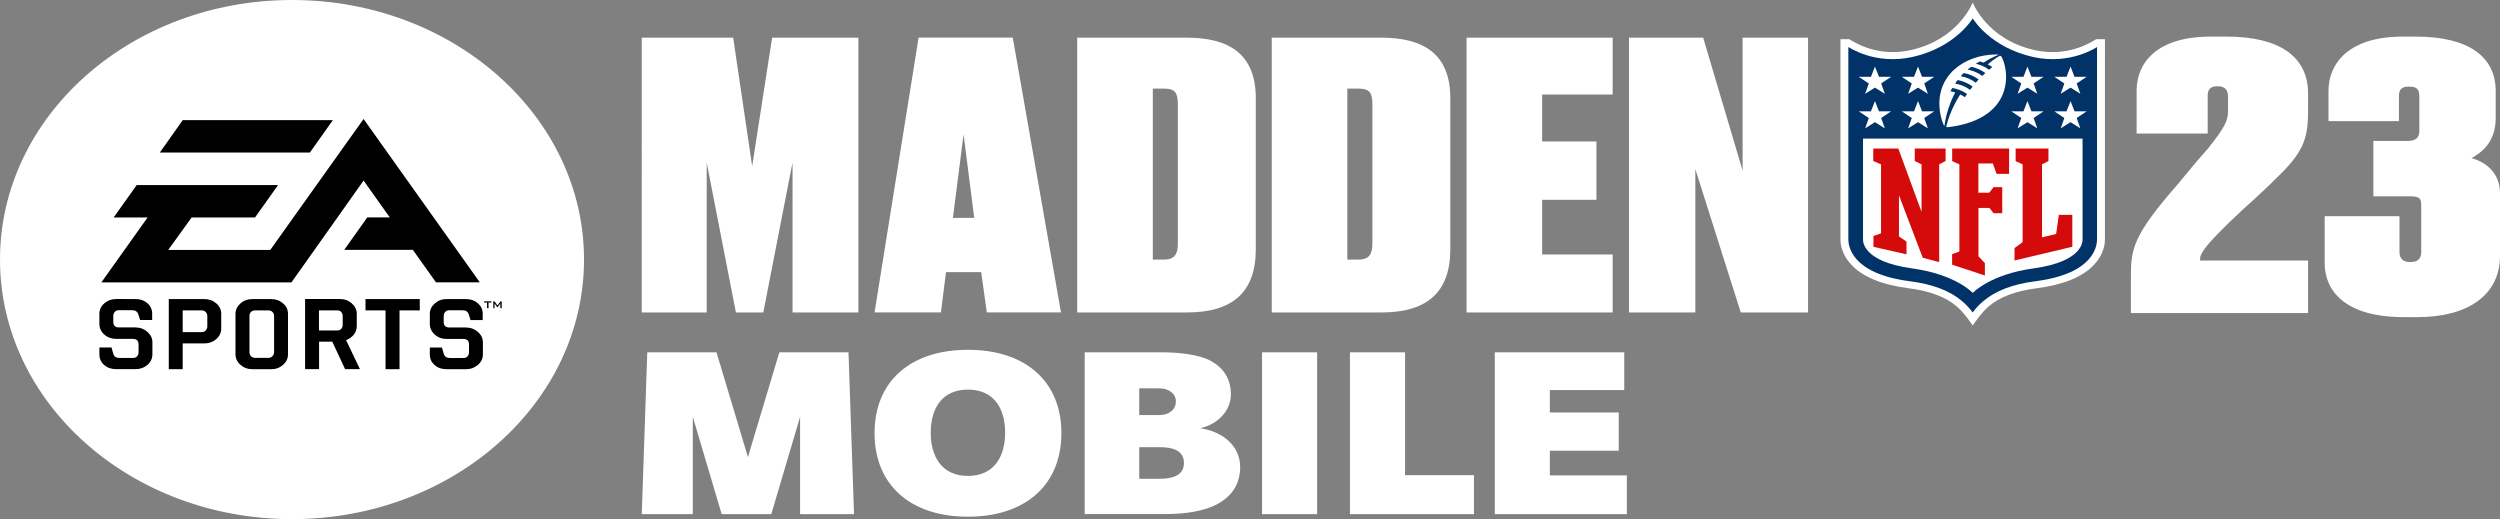 <svg width="183" height="38" viewBox="0 0 183 38" fill="none" xmlns="http://www.w3.org/2000/svg"><rect x="0" y="0" width="183" height="38" fill="#808080" stroke="none"/><path d="M153.445 2.867c-.831.534-2.428 1.255-4.474.808-3.55-.776-4.568-3.497-4.568-3.497s-1.017 2.716-4.567 3.497c-2.051.447-3.643-.274-4.475-.808h-.64V17.53c0 .37.103 1.1.78 1.831.837.904 2.253 1.488 4.211 1.739 1.56.201 2.713.635 3.524 1.333.599.511 1.167 1.397 1.167 1.397s.589-.904 1.163-1.397c.816-.698 1.963-1.132 3.524-1.333 1.958-.251 3.379-.835 4.211-1.739.677-.73.78-1.461.78-1.831V2.867h-.641.005z" fill="#fff"/><path d="M153.507 3.438s-1.942 1.342-4.676.735c-3.188-.708-4.428-2.83-4.428-2.83s-1.24 2.123-4.428 2.83c-2.733.607-4.676-.735-4.676-.735V17.526c0 .479.228 2.511 4.495 3.059 1.685.219 2.946.699 3.845 1.47.325.279.573.561.764.817.186-.26.434-.543.76-.817.904-.771 2.16-1.255 3.844-1.47 4.268-.548 4.495-2.579 4.495-3.059V3.438h.005z" fill="#013369"/><path d="M144.408 21.443s1.235-1.356 4.459-1.799c3.684-.507 3.576-2.045 3.576-2.123V10.144h-16.069v7.377c0 .078-.109 1.616 3.575 2.123 3.219.438 4.459 1.799 4.459 1.799z" fill="#fff"/><path d="M140.657 15.54V12.029l-.496-.246v-.908h2.258v.908l-.47.246v7.158l-1.204-.32-1.741-4.574v3.013l.553.379v.931l-2.418-.548v-.794l.553-.192v-5.049l-.569-.251v-.908h1.835l1.71 4.666h-.011zM144.812 18.749l.48.511v.908l-2.397-.794v-.771l.532-.192v-6.382l-.527-.237v-.918h4.164v1.853h-.914l-.274-.762h-1.059v2.141h.796l.315-.406h.635v1.904h-.635l-.3-.384h-.806v3.529h-.01zM147.462 19.068v-.908l.594-.434V12.029l-.511-.237v-.918h2.402v.918l-.47.237v5.346l1.034-.251.196-1.397h.987v2.337l-4.232 1.004z" fill="#D50A0A"/><path d="M136.792 8.637l-.728-.488h.889l.294-.749.295.749h.888l-.728.488.269.758-.724-.452-.718.452.269-.758h-.006zM139.939 8.637l-.723-.488h.889l.294-.749.295.749h.888l-.728.488.268.758-.723-.452-.723.452.268-.758h-.005zM136.792 6.108l-.728-.484h.889l.294-.749.295.749h.888l-.728.484.269.758-.724-.452-.718.452.269-.758h-.006zM139.939 6.108l-.723-.484h.889l.294-.749.295.749h.888l-.728.484.268.758-.723-.452-.723.452.268-.758h-.005zM152.288 9.395l-.723-.452-.724.452.269-.758-.729-.488h.889l.295-.749.289.749h.889l-.729.488.269.758h.005zM149.136 9.395l-.723-.452-.724.452.269-.758-.729-.488h.889l.29-.749.294.749h.889l-.729.488.269.758h.005zM152.288 6.866l-.723-.452-.724.452.269-.758-.729-.484h.889l.295-.749.289.749h.889l-.729.484.269.758h.005zM149.136 6.866l-.723-.452-.724.452.269-.758-.729-.484h.889l.29-.749.294.749h.889l-.729.484.269.758h.005zM146.408 4.077s-.377.173-.899.635c.119.059.253.142.326.201-.078.064-.161.128-.233.192-.341-.251-.697-.379-.976-.438.093-.059.191-.114.284-.169.144.032.289.087.289.087.594-.402 1.106-.575 1.106-.575s-.057-.027-.217-.023c-2.331.027-4.48 1.575-4.077 4.223.041.283.165.794.32 1.018.052-.438.238-1.415.791-2.461-.191-.059-.351-.087-.351-.087.056-.105.134-.242.134-.242.408.068.77.219 1.085.443-.077.105-.129.178-.16.233-.109-.078-.222-.142-.341-.201-.62.963-.91 1.876-1.028 2.356.005.032.072.046.129.041 2.557-.297 3.751-1.452 4.118-2.707.237-.826.16-1.685-.16-2.388-.021-.046-.068-.132-.14-.128v-.009zm-2.196 2.502c-.33-.247-.718-.397-1.1-.461 0 0 .118-.169.18-.256.466.082.843.274 1.106.475-.067.087-.129.169-.191.247l.005-.005zm.419-.525c-.31-.228-.682-.402-1.106-.479.067-.073.139-.155.212-.228.325.05.739.201 1.1.47-.072.078-.144.16-.206.233v.005zm.465-.498c-.321-.237-.687-.393-1.07-.461.093-.078.191-.142.274-.205.481.1.806.297 1.028.457-.077.073-.155.142-.227.215l-.005-.005zM46.982 2.757h6.686L55.058 12.166l1.462-9.409h6.314V22.871h-4.821V11.897l-2.139 10.975h-2.005l-2.139-10.975v10.975h-4.753V2.757h.005zM71.825 19.922h-2.578l-.372 2.945h-4.857l3.224-20.114h6.893L77.663 22.867h-5.43l-.408-2.945zm-2.072-3.976h1.56l-.78-6.108-.78 6.108zM78.852 2.757h8.014c3.126 0 5.058 1.214 5.058 4.433V18.247c0 3.164-1.731 4.624-5.027 4.624h-8.045V2.757zm5.534 16.247h.78c.816 0 1.054-.379 1.054-1.214V7.651c0-.84-.202-1.164-.987-1.164h-.847V19.005zM93.091 2.757h8.014c3.126 0 5.058 1.214 5.058 4.433V18.247c0 3.164-1.73 4.624-5.027 4.624h-8.045V2.757zM98.625 19.005h.78c.817 0 1.054-.379 1.054-1.214V7.651c0-.84-.201-1.164-.987-1.164h-.847V19.005zM118.047 2.757v4.163h-5.161v3.433h3.973v4.273h-3.973v3.999h5.161v4.245h-10.695V2.757h10.695zM124.671 2.757l2.888 9.733V2.757h4.79V22.871h-4.924l-3.327-10.491v10.491h-4.857V2.757h5.43zM47.385 25.793h5.064l2.299 7.665 2.299-7.665h5.064l.403 11.842h-3.947v-7.122l-2.108 7.122h-3.632l-2.113-7.122v7.122h-3.736l.403-11.842h.005zM64.017 31.705c0-3.784 2.62-6.099 6.836-6.099 4.216 0 6.841 2.314 6.841 6.099 0 3.784-2.62 6.117-6.841 6.117s-6.836-2.333-6.836-6.117zm9.559-.036c0-1.771-.822-3.15-2.723-3.15-1.901 0-2.723 1.379-2.723 3.15 0 1.771.822 3.168 2.723 3.168 1.901 0 2.723-1.397 2.723-3.168zM90.782 34.166c0 1.397-.739 2.219-1.648 2.721-.909.502-2.279.744-3.865.744h-5.87V25.789h5.658c1.266 0 2.744.169 3.586.634.842.466 1.457 1.233 1.457 2.442 0 1.21-.971 2.2-2.237 2.479 1.793.279 2.914 1.415 2.914 2.817l.005.005zm-7.389-3.784h1.457c.336 0 .61-.073.842-.242.233-.169.382-.429.382-.744 0-.297-.124-.539-.357-.708-.212-.169-.506-.26-.868-.26h-1.457v1.958-.004zm3.271 3.506c0-.297-.083-.52-.233-.689-.294-.338-.842-.466-1.56-.466h-1.478v2.314h1.478c.718 0 1.266-.132 1.56-.466.15-.169.233-.393.233-.689v-.004zM92.383 25.793h4.03v11.842h-4.03V25.793zM98.821 25.793h4.03v8.989h5.043v2.853h-9.078V25.793h.005zM109.419 25.793h9.476v2.762h-5.446v1.639h5.043v2.798h-5.043v1.808h5.637v2.835h-9.667V25.793zM21.375 38c11.805 0 21.375-8.507 21.375-19 0-10.493-9.57-19-21.375-19C9.57 0 0 8.507 0 19c0 10.493 9.57 19 21.375 19z" fill="#fff"/><path d="M35.434 22.059h.542v.087h-.217v.411h-.108v-.411h-.217v-.087zM9.936 23.967H8.706c-.279 0-.413-.137-.413-.402v-.434c0-.123.036-.224.114-.306.072-.082.176-.119.3-.119h.966c.227 0 .382.096.449.297l.134.42h.883v-.461c0-.306-.114-.561-.346-.767-.238-.205-.522-.306-.858-.306H8.505c-.336 0-.63.105-.873.32-.238.21-.357.466-.357.762v.74c0 .301.119.561.357.776.243.214.537.32.873.32h1.23c.274 0 .408.142.408.415v.561c0 .119-.036.224-.108.301-.077.082-.176.119-.3.119h-.982c-.248 0-.398-.101-.46-.297l-.129-.47h-.889v.511c0 .31.114.561.346.767.233.205.517.306.863.306h1.452c.336 0 .63-.11.868-.32.238-.21.351-.47.351-.771v-.867c0-.297-.119-.552-.362-.767-.238-.214-.527-.324-.863-.324l.005-.004zm5.901-1.758c.238.21.356.466.356.762v1.077c0 .301-.119.557-.356.771-.243.21-.537.32-.873.32h-1.591v1.885h-1.018v-5.131h2.609c.336 0 .63.105.873.32v-.005zm-.661.931c0-.123-.041-.224-.119-.301-.077-.082-.176-.119-.294-.119h-1.39v1.593h1.39c.119 0 .217-.041.294-.119.077-.082.119-.178.119-.301v-.753zm10.158 1.762l1.013 2.118h-1.085l-.94-2.009h-.966v2.009h-1.023v-5.131h2.552c.341 0 .63.105.868.32.238.21.362.466.362.762v.895c0 .233-.072.443-.217.63-.15.187-.341.315-.563.402v.005zm-.248-1.762c0-.123-.036-.224-.108-.301-.072-.082-.171-.119-.289-.119H23.349v1.47h1.338c.119 0 .217-.036.289-.114.072-.078.108-.178.108-.301v-.634zm1.669-.42h1.467v4.305h1.023v-4.305h1.483v-.826H26.754v.826zm7.368 1.251h-1.23c-.274 0-.413-.137-.413-.402v-.434c0-.123.036-.224.114-.306.072-.082.176-.119.3-.119h.966c.227 0 .377.096.45.297l.134.42h.889v-.461c0-.306-.119-.561-.351-.767-.238-.205-.522-.306-.863-.306h-1.426c-.341 0-.63.105-.868.32-.238.21-.362.466-.362.762v.74c0 .301.124.561.362.776.238.215.527.32.868.32h1.23c.274 0 .408.141.408.415v.561c0 .119-.036.224-.108.301-.077.082-.176.119-.3.119h-.977c-.248 0-.393-.1-.46-.297l-.134-.47h-.889v.511c0 .31.119.561.346.767.233.205.517.306.863.306h1.447c.341 0 .63-.11.873-.32.238-.21.356-.47.356-.771v-.867c0-.297-.119-.552-.367-.767-.238-.214-.527-.324-.863-.324l.005-.005zm2.516-1.908l-.222.301-.217-.301h-.093v.498h.093v-.306s-.01-.032-.01-.055c.01.018.026.036.036.05l.181.246h.015l.176-.242s.015-.032.026-.055V22.561h.103v-.498h-.088zm-15.919.146c.248.205.362.466.362.767v2.949c0 .31-.119.571-.362.781-.243.215-.527.32-.868.32h-1.379c-.341 0-.635-.11-.873-.32-.238-.21-.362-.47-.362-.781v-2.949c0-.292.124-.552.362-.762.238-.215.532-.32.873-.32h1.379c.346 0 .63.105.868.315zm-.656.931c0-.123-.036-.224-.119-.301-.077-.082-.176-.119-.294-.119h-.977c-.129 0-.227.036-.305.119-.072.078-.108.178-.108.301v2.63c0 .119.036.219.108.297.077.082.176.128.305.128h.977c.119 0 .217-.041.294-.128.078-.082.119-.178.119-.297v-2.63zm4.304-14.348H13.377l-1.679 2.374h10.985l1.684-2.374zm4.165 7.122h-1.648l-1.69 2.378h5.027l1.69 2.374h3.209L26.614 8.71l-6.831 9.587h-7.471l1.715-2.378h4.64l1.69-2.374H10.008l-1.69 2.374h2.485L7.42 20.671H21.334l5.281-7.455 1.917 2.698z" fill="#000"/><path d="M161.604 7.058v2.716h-5.203V6.629c0-2.013 1.457-3.949 5.41-3.949h1.178c3.885 0 5.962 1.479 5.962 4.163v1.05c0 2.013-.139 3.063-2.252 5.081-.729.726-1.561 1.506-2.496 2.337-3.26 3.036-3.157 3.36-3.157 3.762h7.905v3.844h-12.969v-2.634c0-2.068.14-3.036 3.431-6.798.729-.886 1.524-1.853 2.186-2.579 1.214-1.534 1.493-2.041 1.493-2.766v-1.073c0-.511-.243-.753-.765-.753-.553 0-.728.242-.728.753l.005-.009zM170.445 8.856V6.656c0-2.041 1.524-3.976 5.409-3.976h1.008c3.916 0 5.823 1.534 5.823 3.976v1.99c0 1.826-1.111 2.552-1.767 2.931 1.214.324 2.082 1.237 2.082 2.552v4.597c0 2.903-2.392 4.487-6.035 4.487h-1.007c-4.439 0-5.792-2.041-5.792-3.949v-3.438h5.476v2.634c0 .484.279.726.796.726s.796-.242.796-.726v-3.415c0-.511-.104-.671-.765-.671h-2.738v-4.058h2.531c.553 0 .832-.242.832-.698v-2.552c0-.566-.206-.726-.764-.726-.522 0-.729.187-.729.726v1.799h-5.167l.011-.009z" fill="#fff"/></svg>
